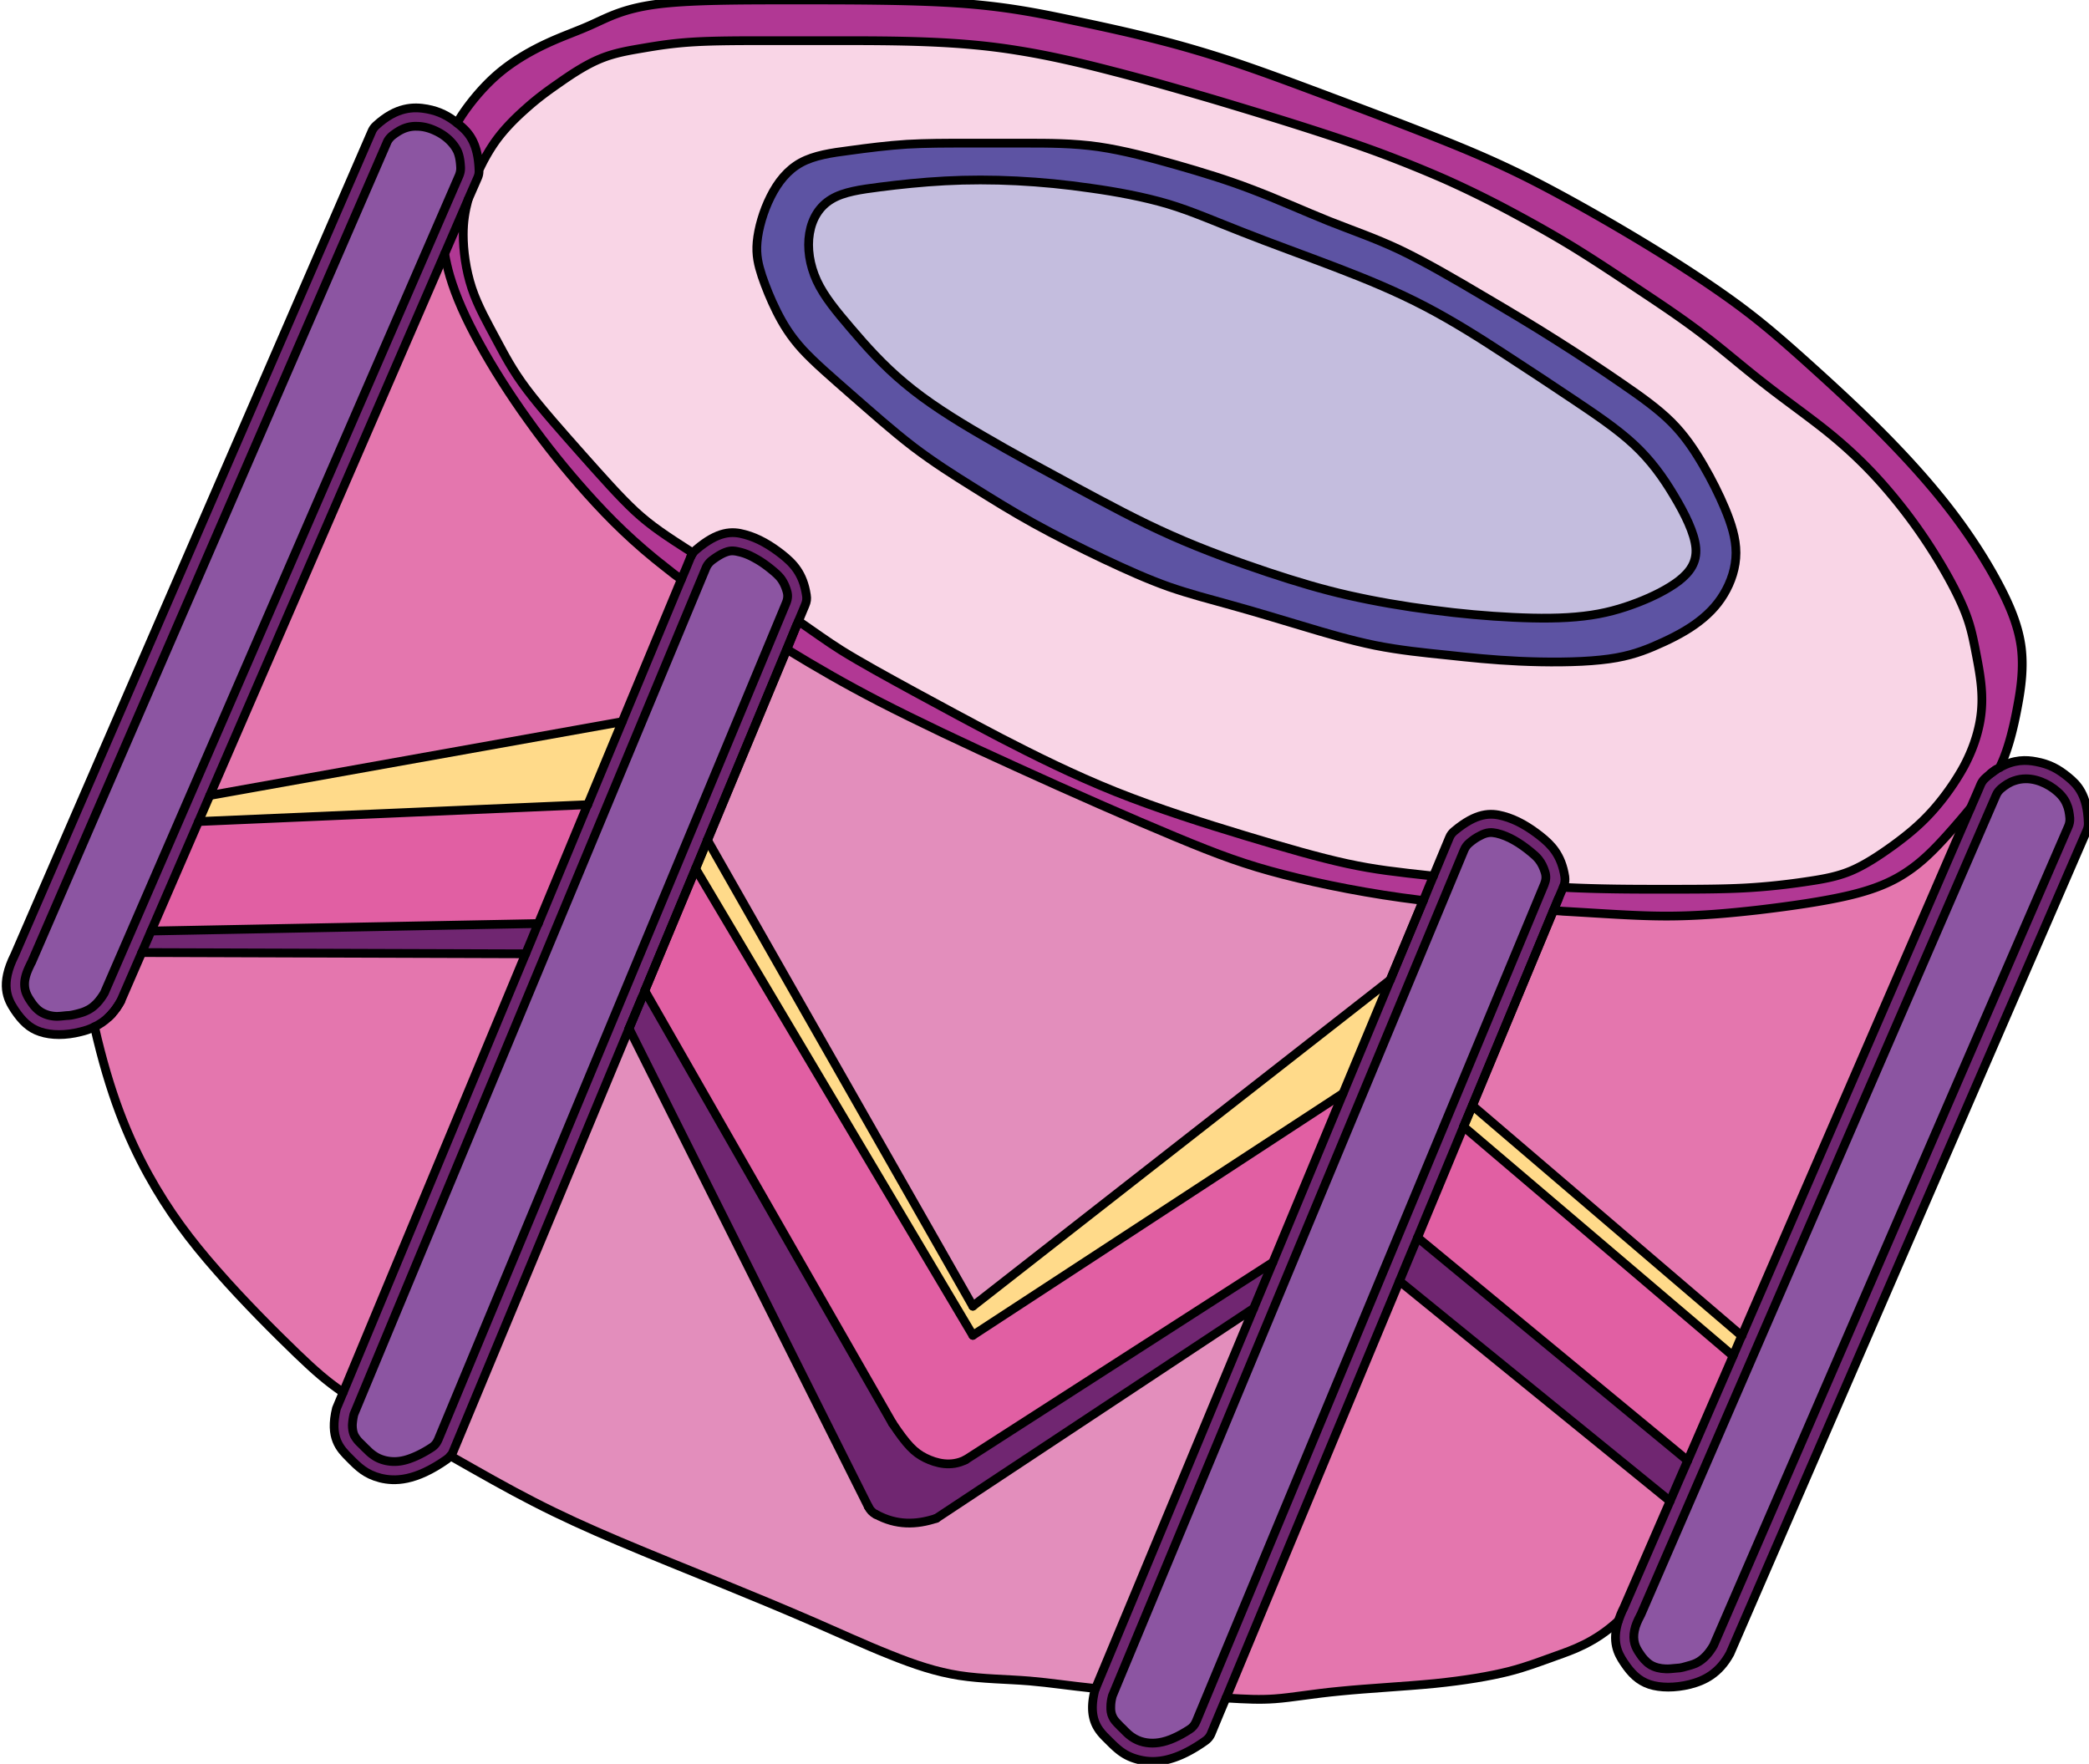 <svg xmlns="http://www.w3.org/2000/svg" width="93.501" height="78.947" viewBox="0.871 0.951 93.501 78.947"><defs><style/></defs><g id="XMLID_1_" transform="translate(.75 -.15) scale(.774)"><g id="ID0.7661779536865652"><path id="ID0.23629249865189195" fill="#E476AE" d="M127.954 55.637c-4.89 11.28-9.779 22.57-14.67 33.85h-.01l-17.26-14.76c1.729-4.16 3.46-8.33 5.189-12.5h.011c.21.01.399.02.6.04 2.66.149 4.69.31 6.64.31 1.96 0 3.83-.16 5.87-.39 2.03-.24 4.221-.55 5.86-.94 1.639-.39 2.729-.86 3.67-1.49.94-.62 1.72-1.4 2.5-2.26.55-.61 1.1-1.249 1.6-1.86z" transform="translate(-1.3 -2.05) scale(.902)"/><path id="ID0.342109439894557" fill="#FFDA8A" d="M96.014 74.728l17.26 14.76c-.18.43-.37.86-.55 1.29l-17.28-14.7.57-1.35z" transform="translate(-1.3 -2.05) scale(.902)"/><path id="ID0.7554244268685579" fill="#E15FA3" d="M112.724 90.777c-.97 2.24-1.94 4.47-2.91 6.71l-17.32-14.3c.98-2.37 1.971-4.74 2.95-7.11l17.28 14.7z" transform="translate(-1.3 -2.05) scale(.902)"/><path id="ID0.7582635967992246" fill="#C4BDDE" d="M110.334 38.967c.079.94-.391 1.57-1.091 2.12-.71.54-1.649 1.01-2.659 1.4-1.021.39-2.11.71-3.44.86-1.33.16-2.89.16-4.53.08-1.64-.08-3.359-.23-5.16-.47-1.8-.23-3.67-.55-5.39-.94-1.72-.39-3.29-.86-5.16-1.48-1.88-.63-4.069-1.41-6.18-2.35-2.11-.93-4.14-2.03-6.17-3.12-2.03-1.1-4.07-2.19-5.94-3.29-1.88-1.09-3.6-2.18-5-3.36-1.41-1.17-2.51-2.42-3.44-3.51-.94-1.1-1.72-2.04-2.19-3.05-.47-1.02-.63-2.11-.47-3.05.16-.94.62-1.72 1.41-2.19.78-.47 1.87-.62 3.12-.78 1.25-.16 2.66-.31 4.15-.39 1.48-.08 3.04-.08 4.61 0 1.56.08 3.12.23 4.76.47 1.65.23 3.37.55 4.93 1.01 1.561.47 2.971 1.1 4.771 1.8 1.79.71 3.979 1.49 6.01 2.27 2.04.78 3.91 1.56 5.71 2.5 1.8.94 3.521 2.03 5.08 3.05 1.561 1.01 2.97 1.95 4.38 2.89 1.4.94 2.811 1.88 3.9 2.89 1.1 1.02 1.88 2.11 2.58 3.28.709 1.181 1.329 2.431 1.409 3.36z" transform="translate(-1.3 -2.05) scale(.902)"/><path id="ID0.10141393216326833" fill="#702671" d="M109.814 97.487c-.38.87-.76 1.73-1.13 2.6l-17.35-14.109c.38-.93.77-1.86 1.159-2.79l17.321 14.299z" transform="translate(-1.3 -2.05) scale(.902)"/><path id="ID0.9370642499998212" fill="#8C55A2" d="M106.804 107.377c7.59-17.51 15.18-35.02 22.78-52.54.069-.17.18-.31.319-.43.26-.22.55-.41.87-.51.23-.08.48-.12.73-.12.43 0 .85.12 1.239.31.381.19.73.44 1.011.75.149.17.279.36.359.57.13.28.17.58.2.89.01.2-.02.37-.1.55-7.58 17.5-15.16 35-22.74 52.49-.271.471-.63.9-1.11 1.131-.21.1-.45.159-.67.22-.13.04-.25.07-.38.09-.08.01-.17.01-.25.021-.229.02-.439.05-.66.039-.35-.01-.7-.09-.99-.27-.279-.18-.5-.44-.68-.72-.13-.19-.25-.4-.31-.61-.08-.27-.08-.57-.021-.85.061-.33.21-.65.37-.95 0-.01.01-.021.01-.03.013-.011.013-.02.023-.031z" transform="translate(-1.3 -2.05) scale(.902)"/><path id="ID0.44419847102835774" fill="#702671" d="M113.284 89.487c4.891-11.28 9.78-22.57 14.67-33.85.221-.5.44-1 .65-1.5.07-.15.16-.28.28-.39.13-.12.25-.22.37-.32l.33-.24c.079-.05.159-.09.229-.13.92-.53 1.71-.5 2.33-.38.87.16 1.44.48 2.06.99.591.48 1.23 1.13 1.29 2.92.011.18-.02.34-.09.5-7.63 17.59-15.25 35.18-22.88 52.77-.7 1.28-1.64 1.74-2.58 1.979-.939.23-1.88.23-2.58 0-.7-.239-1.17-.699-1.64-1.409-.39-.58-.78-1.33-.36-2.66.09-.26.2-.55.36-.86.99-2.27 1.97-4.55 2.96-6.82.37-.869.75-1.729 1.13-2.6.97-2.24 1.94-4.47 2.91-6.71.18-.43.37-.86.55-1.29h.011zm16.3-34.65c-7.601 17.52-15.19 35.03-22.78 52.54-.01.011-.01.021-.021.03 0 .01-.01.021-.01.03-.16.3-.31.62-.37.95-.06.279-.06.58.021.85.06.21.18.42.31.61.18.279.4.54.68.72.29.18.641.26.99.27.221.011.431-.02.66-.039.08-.011.17-.011.25-.021.13-.02.25-.05.38-.09.22-.061.46-.12.67-.22.48-.23.84-.66 1.11-1.131 7.58-17.489 15.16-34.989 22.74-52.49.08-.18.109-.35.1-.55-.03-.31-.07-.61-.2-.89-.08-.21-.21-.4-.359-.57-.28-.31-.63-.56-1.011-.75-.39-.19-.81-.31-1.239-.31-.25 0-.5.04-.73.12-.32.1-.61.29-.87.51a1.133 1.133 0 0 0-.321.431z" transform="translate(-1.3 -2.05) scale(.902)"/><path id="ID0.9918190822936594" fill="#8C55A2" d="M76.884 115.268c-.311.14-.641.25-.98.3-.52.08-1.08.01-1.54-.25-.18-.1-.34-.22-.489-.36-.091-.08-.171-.17-.25-.25-.11-.1-.221-.21-.32-.319-.141-.141-.28-.29-.36-.471-.1-.199-.13-.43-.12-.659 0-.23.04-.46.101-.69 7.51-18.07 15.029-36.14 22.55-54.22.08-.19.189-.34.35-.47.21-.18.44-.34.69-.46.18-.1.37-.17.57-.19.159-.02.319.01.479.04.39.09.76.25 1.1.44.391.22.75.48 1.101.77.17.14.35.29.49.47.189.23.319.51.409.8.091.28.07.52-.039.79l-22.32 53.669c-.101.23-.23.391-.44.521a7.54 7.54 0 0 1-.982.539z" transform="translate(-1.3 -2.05) scale(.902)"/><path id="ID0.4146978100761771" fill="#E38EBC" d="M92.674 61.558c.06.01.109.02.18.029-.7 1.69-1.41 3.391-2.11 5.08l-26.76 20.92-17.01-29.87c1.69-4.08 3.39-8.16 5.09-12.24 1.98 1.21 3.72 2.21 5.9 3.34 2.43 1.25 5.4 2.66 8.84 4.22 3.439 1.57 7.34 3.29 10.16 4.46 2.81 1.17 4.529 1.8 6.949 2.42 2.431.63 5.551 1.25 8.761 1.641z" transform="translate(-1.3 -2.05) scale(.902)"/><path id="ID0.546784209087491" fill="#E476AE" d="M83.344 112.758c-.94.069-1.79.029-3.13-.051 3.699-8.909 7.41-17.819 11.12-26.729l17.35 14.109c-.99 2.271-1.97 4.551-2.96 6.82-.16.311-.271.601-.36.86-1.52 1.39-2.92 1.859-4.02 2.25-1.09.39-1.87.7-3.05 1-1.17.29-2.73.56-4.69.76-1.95.19-4.29.31-6.09.49-1.8.171-3.05.411-4.17.491z" transform="translate(-1.3 -2.05) scale(.902)"/><path id="ID0.1347317905165255" fill="#E38EBC" d="M81.984 87.728c-3.38 8.12-6.75 16.25-10.14 24.37-1.71-.181-2.92-.37-4.21-.48-1.46-.12-3.02-.12-4.51-.35-1.48-.23-2.89-.7-4.45-1.33-1.57-.62-3.28-1.41-5.08-2.19-1.8-.779-3.68-1.56-5.79-2.42-2.11-.859-4.45-1.8-6.48-2.66-2.03-.859-3.75-1.64-5.5-2.54-1.68-.859-3.38-1.829-5.33-2.939.07-.08.13-.17.17-.28l11.28-27.12 15.34 30.65c.11.22.26.38.48.5v-.01c1.3.72 2.59.689 3.88.26l20.34-13.461z" transform="translate(-1.3 -2.05) scale(.902)"/><path id="ID0.4342013639397919" fill="#702671" d="M72.824 113.258c-.01.229.021.46.12.659.08.181.22.33.36.471.1.109.21.22.32.319.079.08.159.17.25.25.149.141.31.261.489.36.46.26 1.021.33 1.54.25.34-.05.67-.16.98-.3.34-.15.67-.34.979-.54.21-.13.34-.29.44-.521 7.439-17.89 14.88-35.779 22.32-53.669.109-.27.13-.51.039-.79-.09-.29-.22-.57-.409-.8-.141-.18-.32-.33-.49-.47a7.51 7.51 0 0 0-1.101-.77 4.22 4.22 0 0 0-1.1-.44c-.16-.03-.32-.06-.479-.04-.2.02-.391.09-.57.19-.25.12-.48.28-.69.46-.16.13-.27.28-.35.47-7.521 18.081-15.04 36.15-22.55 54.22-.058.231-.098.46-.098.691zm6.04 2.21c-2.02 1.43-3.35 1.42-4.25 1.189-.939-.229-1.399-.7-1.989-1.29-.591-.58-1.29-1.29-.82-3.16a.48.48 0 0 0 .04-.109c3.39-8.12 6.76-16.25 10.14-24.37.41-.98.82-1.97 1.23-2.95l4.5-10.83c1.01-2.43 2.02-4.85 3.029-7.28l2.12-5.08c.21-.529.431-1.049.65-1.58.34-.82.68-1.63 1.02-2.45.07-.18.181-.32.33-.44 1.42-1.18 2.311-1.17 3.12-.95.86.23 1.641.7 2.391 1.29.68.54 1.34 1.19 1.56 2.59.03.23.01.42-.08.63-.01.02-.02.04-.02.06-.101.24-.21.49-.311.73-.11.25-.21.5-.32.76l-5.76 13.85c-.979 2.37-1.97 4.74-2.95 7.11-.39.93-.779 1.86-1.159 2.79-3.71 8.91-7.421 17.82-11.12 26.729-.32.75-.63 1.5-.94 2.25-.091.221-.211.37-.411.511z" transform="translate(-1.3 -2.05) scale(.902)"/><path id="ID0.9240584159269929" fill="#FFDA8A" d="M63.984 89.457l-17.77-29.91c.25-.61.5-1.22.76-1.83l17.01 29.87 26.76-20.92c-1.01 2.431-2.02 4.851-3.029 7.28l-23.731 15.51z" transform="translate(-1.3 -2.05) scale(.902)"/><path id="ID0.2997779962606728" fill="#E15FA3" d="M60.934 97.317c-.7-.35-1.17-.82-2.11-2.23l-15.87-27.72v-.01c1.09-2.61 2.17-5.21 3.26-7.81l17.77 29.91 23.73-15.51-4.5 10.83-19.7 12.66c-.93.47-1.87.23-2.58-.12z" transform="translate(-1.3 -2.05) scale(.902)"/><path id="ID0.7843342144042253" fill="#B13894" d="M60.234 48.197c1.72.93 3.44 1.87 5.55 2.97 2.11 1.09 4.61 2.34 7.35 3.44 2.729 1.09 5.7 2.03 8.279 2.81 2.58.78 4.771 1.41 6.57 1.8 1.799.39 3.2.54 5.391.78.05 0 .09.01.14.01-.22.53-.44 1.05-.65 1.58h-.01c-.07-.01-.12-.02-.18-.029-3.21-.39-6.33-1.01-8.761-1.64-2.42-.62-4.14-1.25-6.949-2.42-2.82-1.17-6.721-2.89-10.16-4.46-3.44-1.56-6.41-2.97-8.84-4.22a91.133 91.133 0 0 1-5.9-3.34c.21-.52.43-1.05.64-1.58.04-.08.07-.15.1-.23 1.06.73 1.76 1.25 2.74 1.87 1.25.779 2.97 1.719 4.69 2.659z" transform="translate(-1.3 -2.05) scale(.902)"/><path id="ID0.6848980495706201" fill="#5D53A3" d="M71.564 15.917a50.4 50.4 0 0 0-4.76-.47c-1.57-.08-3.13-.08-4.61 0-1.49.08-2.9.23-4.15.39-1.25.16-2.34.31-3.12.78-.79.47-1.25 1.25-1.41 2.19-.16.94 0 2.03.47 3.05.47 1.01 1.25 1.95 2.19 3.05.93 1.09 2.03 2.34 3.44 3.51 1.4 1.18 3.12 2.27 5 3.36 1.87 1.1 3.91 2.19 5.94 3.29 2.03 1.09 4.06 2.19 6.17 3.12 2.11.94 4.3 1.72 6.18 2.35 1.87.62 3.44 1.09 5.16 1.48 1.72.39 3.59.71 5.39.94 1.801.24 3.521.39 5.16.47 1.641.08 3.2.08 4.53-.08 1.33-.15 2.42-.47 3.44-.86 1.01-.39 1.949-.86 2.659-1.4.7-.55 1.17-1.18 1.091-2.12-.08-.93-.7-2.18-1.41-3.36-.7-1.17-1.48-2.26-2.58-3.28-1.09-1.01-2.5-1.95-3.9-2.89-1.41-.94-2.819-1.88-4.38-2.89-1.56-1.02-3.28-2.11-5.08-3.05-1.8-.94-3.67-1.72-5.71-2.5-2.03-.78-4.22-1.56-6.01-2.27-1.8-.7-3.21-1.33-4.771-1.8-1.559-.46-3.279-.78-4.929-1.01zm-8.05-2.89h3.91c1.41 0 2.97 0 4.61.23 1.641.24 3.36.7 5.011 1.17 1.64.47 3.199.94 4.84 1.57 1.64.62 3.359 1.4 4.93 2.03 1.561.62 2.97 1.09 4.61 1.87 1.64.79 3.51 1.88 5.229 2.9a160.71 160.71 0 0 1 4.771 2.89c1.489.94 2.89 1.87 4.14 2.73 1.25.86 2.35 1.64 3.21 2.5.86.86 1.48 1.8 2.03 2.74.55.94 1.02 1.88 1.41 2.81.39.94.699 1.88.699 2.82s-.31 1.87-.779 2.65c-.471.79-1.101 1.41-1.88 1.96-.78.55-1.721 1.01-2.66 1.41-.931.39-1.87.7-3.36.85-1.479.16-3.51.16-5.229.08-1.721-.08-3.13-.23-4.61-.39-1.49-.15-3.05-.31-4.61-.62-1.569-.32-3.13-.78-4.689-1.25-1.57-.47-3.13-.94-4.54-1.33-1.4-.39-2.65-.71-3.98-1.17-1.33-.47-2.739-1.1-4.22-1.8a84.62 84.62 0 0 1-4.46-2.27c-1.41-.78-2.66-1.56-3.91-2.34-1.25-.78-2.5-1.57-3.83-2.58-1.33-1.02-2.73-2.27-3.98-3.36-1.25-1.1-2.35-2.04-3.13-2.89-.78-.86-1.25-1.65-1.64-2.43-.39-.78-.7-1.56-.94-2.26-.23-.71-.39-1.33-.31-2.19.08-.86.39-1.96.86-2.89.47-.94 1.09-1.72 1.95-2.19.86-.47 1.96-.63 3.13-.78 1.17-.16 2.42-.32 3.67-.4 1.247-.07 2.497-.07 3.747-.07z" transform="translate(-1.3 -2.05) scale(.902)"/><path id="ID0.14025297574698925" fill="#8C55A2" d="M47.894 39.357c.18-.09.38-.17.58-.19.15-.01.32.01.47.05.4.08.76.24 1.11.44.39.21.75.48 1.09.76.18.15.35.3.5.48.19.24.32.52.41.82.09.28.07.52-.04.79-7.43 17.87-14.87 35.75-22.3 53.62-.1.23-.23.4-.44.53-.32.21-.66.4-1 .55-.32.141-.65.261-.99.311-.52.08-1.07 0-1.53-.25a2.63 2.63 0 0 1-.5-.37 5.78 5.78 0 0 0-.25-.24c-.1-.109-.21-.21-.32-.32a1.9 1.9 0 0 1-.36-.479c-.09-.2-.12-.43-.12-.66a4 4 0 0 1 .1-.68c7.52-18.09 15.05-36.17 22.57-54.26.08-.19.2-.34.37-.48.2-.152.42-.301.65-.422z" transform="translate(-1.3 -2.05) scale(.902)"/><path id="ID0.5275612608529627" fill="#F9D5E6" d="M59.764 13.097c-1.25.08-2.5.24-3.67.4-1.17.15-2.27.31-3.13.78-.86.47-1.48 1.25-1.95 2.19-.47.93-.78 2.03-.86 2.89-.08.86.08 1.48.31 2.19.24.7.55 1.48.94 2.26.39.78.86 1.57 1.64 2.43.78.85 1.88 1.79 3.13 2.89 1.25 1.09 2.65 2.34 3.98 3.36 1.33 1.01 2.58 1.8 3.83 2.58s2.5 1.56 3.91 2.34c1.41.78 2.97 1.56 4.46 2.27 1.48.7 2.89 1.33 4.22 1.8 1.33.46 2.58.78 3.98 1.17 1.41.39 2.97.86 4.54 1.33 1.56.47 3.12.93 4.689 1.25 1.561.31 3.12.47 4.61.62 1.48.16 2.89.31 4.61.39 1.72.08 3.75.08 5.229-.08 1.49-.15 2.43-.46 3.36-.85.939-.4 1.88-.86 2.66-1.41.779-.55 1.409-1.17 1.88-1.96.47-.78.779-1.71.779-2.65s-.31-1.88-.699-2.82c-.391-.93-.86-1.87-1.41-2.81-.55-.94-1.17-1.88-2.03-2.74-.86-.86-1.96-1.64-3.21-2.5-1.25-.86-2.65-1.79-4.14-2.73-1.48-.94-3.05-1.88-4.771-2.89-1.72-1.02-3.59-2.11-5.229-2.9-1.641-.78-3.05-1.25-4.61-1.87-1.57-.63-3.29-1.41-4.93-2.03-1.641-.63-3.2-1.1-4.84-1.57-1.65-.47-3.37-.93-5.011-1.17-1.64-.23-3.2-.23-4.61-.23h-3.91c-1.25 0-2.497 0-3.747.07zm-13.53 26c-.15.12-.25.26-.33.44.04-.08.08-.16.13-.24-.01 0-.01-.01-.02-.01-1.72-1.1-2.66-1.72-3.68-2.66-1.01-.94-2.11-2.19-3.36-3.59-1.25-1.41-2.65-2.98-3.59-4.23-.94-1.25-1.41-2.18-1.96-3.2-.54-1.02-1.17-2.11-1.56-3.28-.39-1.18-.55-2.43-.55-3.44 0-.83.11-1.5.31-2.24 0-.01.01-.02.01-.03.2-.46.4-.91.6-1.37.07-.16.1-.31.09-.49v-.01c.25-.54.54-1.07.87-1.57.62-.94 1.41-1.72 2.11-2.34.7-.63 1.33-1.1 2.11-1.64.78-.55 1.72-1.18 2.66-1.57.93-.39 1.87-.54 2.81-.7.94-.16 1.88-.31 3.21-.39 1.32-.08 3.04-.08 4.61-.08h4.69c1.71 0 3.75 0 5.7.08 1.96.08 3.83.23 5.78.55 1.96.31 3.99.78 6.1 1.33 2.11.54 4.3 1.17 6.41 1.79 2.109.63 4.14 1.25 5.859 1.8 1.721.55 3.131 1.02 4.61 1.56 1.49.55 3.05 1.18 4.46 1.8 1.4.63 2.66 1.25 3.98 1.95 1.33.71 2.739 1.49 4.149 2.35 1.4.86 2.811 1.8 4.22 2.74 1.4.93 2.811 1.87 4.141 2.89 1.33 1.01 2.58 2.11 3.99 3.2 1.399 1.1 2.97 2.19 4.29 3.28 1.329 1.1 2.43 2.19 3.439 3.36a33.694 33.694 0 0 1 2.82 3.76c.859 1.33 1.64 2.73 2.109 3.83.471 1.09.62 1.87.78 2.65.15.78.311 1.57.391 2.35.079.78.079 1.56-.08 2.42-.16.86-.471 1.8-1.011 2.82-.55 1.01-1.33 2.11-2.12 2.97-.779.85-1.56 1.48-2.42 2.11-.859.62-1.8 1.25-2.729 1.64-.94.39-1.88.54-2.97.7-1.101.16-2.351.31-3.83.39-1.49.08-3.21.08-5.24.08-1.87 0-4 0-6.39-.12 0-.02.01-.04.02-.06.09-.21.11-.4.08-.63-.22-1.4-.88-2.05-1.56-2.59-.75-.59-1.53-1.06-2.391-1.29-.81-.22-1.7-.23-3.12.95-.149.12-.26.26-.33.44-.34.82-.68 1.63-1.02 2.45-.05 0-.09-.01-.14-.01-2.19-.24-3.591-.39-5.391-.78-1.8-.39-3.99-1.02-6.57-1.8-2.579-.78-5.55-1.72-8.279-2.81-2.74-1.1-5.24-2.35-7.35-3.44-2.11-1.1-3.83-2.04-5.55-2.97-1.72-.94-3.44-1.88-4.69-2.66-.98-.62-1.68-1.14-2.74-1.87.14-.34.29-.69.43-1.03.09-.21.12-.4.08-.63-.21-1.41-.87-2.06-1.56-2.61-.74-.58-1.52-1.05-2.38-1.28-.817-.23-1.707-.24-3.137.98z" transform="translate(-1.3 -2.05) scale(.902)"/><path id="ID0.9840910318307579" fill="#702671" d="M81.984 87.728l-20.34 13.46c-1.29.43-2.58.46-3.88-.26v.01c-.22-.12-.37-.28-.48-.5l-15.34-30.65c.28-.67.55-1.33.83-1.989.06-.141.12-.29.18-.431l15.87 27.72c.94 1.41 1.41 1.881 2.11 2.23.71.35 1.65.59 2.58.12l19.7-12.66c-.41.98-.82 1.969-1.23 2.95z" transform="translate(-1.3 -2.05) scale(.902)"/><path id="ID0.3007387346588075" fill="#E15FA3" d="M39.284 55.438c-1.05 2.54-2.11 5.08-3.16 7.62h-.01l-24.81.479c1.01-2.34 2.03-4.68 3.04-7.02l24.94-1.079z" transform="translate(-1.3 -2.05) scale(.902)"/><path id="ID0.8249464160762727" fill="#B13894" d="M79.384 10.208c-2.11-.62-4.3-1.25-6.41-1.79-2.11-.55-4.14-1.02-6.1-1.33-1.95-.32-3.82-.47-5.78-.55-1.95-.08-3.99-.08-5.7-.08h-4.69c-1.57 0-3.29 0-4.61.08-1.33.08-2.27.23-3.21.39s-1.88.31-2.81.7c-.94.39-1.88 1.02-2.66 1.57-.78.54-1.41 1.01-2.11 1.64-.7.62-1.49 1.4-2.11 2.34-.33.5-.62 1.03-.87 1.57-.06-1.79-.7-2.44-1.29-2.92-.04-.03-.07-.06-.11-.09.13-.24.29-.49.47-.75.55-.78 1.33-1.72 2.27-2.5s2.03-1.4 3.05-1.87c1.01-.47 1.95-.78 2.91-1.22.96-.43 1.95-.99 4.05-1.27 2.09-.28 5.31-.28 8.86-.28s7.45 0 10.43.2c2.98.2 5.05.6 7.49 1.12 2.44.51 5.261 1.13 7.91 1.92 2.66.78 5.16 1.72 7.66 2.65 2.5.94 5.01 1.88 7.19 2.74 2.189.86 4.069 1.64 6.26 2.73 2.189 1.1 4.689 2.51 7.03 3.91 2.35 1.41 4.529 2.82 6.25 4.07 1.72 1.25 2.97 2.34 4.46 3.67 1.479 1.33 3.199 2.89 4.84 4.53 1.649 1.65 3.21 3.36 4.54 5.08 1.33 1.72 2.42 3.44 3.2 4.93.779 1.48 1.25 2.73 1.409 3.98.15 1.25 0 2.5-.239 3.75-.23 1.26-.54 2.51-.931 3.44-.069.17-.149.33-.22.49-.07.04-.15.08-.229.13-.11.07-.221.15-.33.24-.12.1-.24.2-.37.32-.12.11-.21.24-.28.39-.21.5-.43 1-.65 1.5-.5.61-1.05 1.25-1.6 1.86-.78.86-1.56 1.64-2.5 2.26-.94.63-2.03 1.1-3.67 1.49-1.64.39-3.83.7-5.86.94-2.04.229-3.91.39-5.87.39-1.949 0-3.979-.16-6.64-.31-.2-.021-.39-.03-.6-.04.1-.25.21-.51.31-.76.101-.24.21-.49.311-.73 2.39.12 4.52.12 6.39.12 2.03 0 3.75 0 5.24-.08 1.479-.08 2.729-.23 3.83-.39 1.09-.16 2.029-.31 2.97-.7.93-.39 1.87-1.02 2.729-1.64.86-.63 1.641-1.26 2.42-2.11.79-.86 1.57-1.96 2.12-2.97.54-1.02.851-1.96 1.011-2.82.159-.86.159-1.64.08-2.42-.08-.78-.24-1.57-.391-2.35-.16-.78-.31-1.56-.78-2.65-.47-1.1-1.25-2.5-2.109-3.83-.86-1.33-1.8-2.58-2.82-3.76a28.254 28.254 0 0 0-3.439-3.36c-1.32-1.09-2.891-2.18-4.29-3.28-1.41-1.09-2.66-2.19-3.99-3.2-1.33-1.02-2.74-1.96-4.141-2.89-1.409-.94-2.819-1.88-4.22-2.74a83.176 83.176 0 0 0-4.149-2.35c-1.32-.7-2.58-1.32-3.98-1.95-1.41-.62-2.97-1.25-4.46-1.8-1.479-.54-2.89-1.01-4.61-1.56a325.902 325.902 0 0 0-5.862-1.8z" transform="translate(-1.3 -2.05) scale(.902)"/><path id="ID0.7587848384864628" fill="#B13894" d="M45.904 39.538c-.2.49-.4.98-.61 1.46-.32-.23-.63-.46-.92-.7-2.12-1.64-3.68-3.2-5.08-4.76a54.043 54.043 0 0 1-3.83-4.77 48.864 48.864 0 0 1-3.13-4.93c-.86-1.56-1.49-2.97-1.88-4.29-.14-.48-.25-.96-.33-1.43.5-1.15 1-2.31 1.5-3.47-.2.74-.31 1.41-.31 2.24 0 1.01.16 2.26.55 3.44.39 1.17 1.02 2.26 1.56 3.28.55 1.02 1.02 1.95 1.96 3.2.94 1.25 2.34 2.82 3.59 4.23 1.25 1.4 2.35 2.65 3.36 3.59 1.02.94 1.96 1.56 3.68 2.66.01 0 .01.01.02.01-.05.079-.09.16-.13.24z" transform="translate(-1.3 -2.05) scale(.902)"/><path id="ID0.6671953769400716" fill="#E476AE" d="M15.064 54.847c5.02-11.58 10.04-23.16 15.06-34.73.08.47.19.95.33 1.43.39 1.32 1.02 2.73 1.88 4.29.86 1.57 1.95 3.29 3.13 4.93 1.17 1.64 2.42 3.2 3.83 4.77 1.4 1.56 2.96 3.12 5.08 4.76.29.24.6.47.92.7-1.26 3.04-2.53 6.08-3.79 9.12l-26.44 4.73z" transform="translate(-1.3 -2.05) scale(.902)"/><path id="ID0.20412959484383464" fill="#702671" d="M24.014 97.317c-.59-.59-1.29-1.29-.83-3.17.14-.34.29-.69.43-1.03 3.9-9.37 7.8-18.75 11.7-28.12.27-.649.54-1.29.8-1.939h.01c1.05-2.54 2.11-5.08 3.16-7.62h.01c.74-1.77 1.47-3.55 2.21-5.32 1.26-3.04 2.53-6.08 3.79-9.12.21-.48.41-.97.61-1.46.08-.18.18-.32.33-.44 1.43-1.22 2.32-1.21 3.14-.98.86.23 1.64.7 2.38 1.28.69.55 1.35 1.2 1.56 2.61.04.23.01.42-.08.63-.14.34-.29.69-.43 1.03-.03.08-.06.15-.1.23-1.91 4.6-3.82 9.2-5.74 13.8v.01c-.25.61-.5 1.22-.76 1.83-1.08 2.61-2.17 5.209-3.25 7.82v.01c-.06.141-.12.29-.18.431-.28.659-.55 1.319-.83 1.979v.01l-11.28 27.12c-.04.11-.1.2-.17.28-.07.08-.15.149-.24.22-2.03 1.43-3.35 1.42-4.25 1.2-.94-.241-1.41-.701-1.99-1.291zm24.46-58.15c-.2.02-.4.1-.58.19-.23.12-.45.27-.65.42-.17.14-.29.29-.37.48-7.52 18.09-15.05 36.17-22.57 54.26-.05.229-.09.45-.1.68 0 .23.03.46.12.66.09.18.22.34.36.479.11.11.22.211.32.32.09.08.17.16.25.24.15.14.32.27.5.37.46.25 1.01.33 1.53.25.34-.05.67-.17.99-.311.34-.149.68-.34 1-.55.21-.13.34-.3.44-.53 7.43-17.869 14.87-35.75 22.3-53.62.11-.27.13-.51.04-.79-.09-.3-.22-.58-.41-.82-.15-.18-.32-.33-.5-.48-.34-.28-.7-.55-1.09-.76-.35-.2-.71-.36-1.11-.44a1.567 1.567 0 0 0-.47-.048z" transform="translate(-1.3 -2.05) scale(.902)"/><path id="ID0.43590239714831114" fill="#FFDA8A" d="M15.064 54.847l26.44-4.73c-.74 1.77-1.47 3.55-2.21 5.32h-.01l-24.94 1.08c.24-.559.48-1.11.72-1.67z" transform="translate(-1.3 -2.05) scale(.902)"/><path id="ID0.6520209237933159" fill="#702671" d="M35.314 64.997l-24.61-.08.6-1.38 24.81-.479c-.26.649-.53 1.29-.8 1.939z" transform="translate(-1.3 -2.05) scale(.902)"/><path id="ID0.5201572356745601" fill="#E476AE" d="M7.674 69.678c.31-.15.62-.351.9-.62.07-.061.14-.13.21-.21v-.011c.1-.109.2-.229.29-.359.01-.01.01-.021.02-.03.09-.13.18-.27.26-.42.45-1.04.9-2.07 1.35-3.11l24.61.08c-3.9 9.37-7.8 18.75-11.7 28.12-1.08-.74-1.79-1.37-2.94-2.47-1.39-1.34-3.43-3.37-5.14-5.33-1.72-1.95-3.13-3.83-4.42-6.17-1.29-2.35-2.46-5.161-3.44-9.47z" transform="translate(-1.3 -2.05) scale(.902)"/><path id="ID0.055118368938565254" fill="#8C55A2" d="M27.604 12.058c.23-.08.48-.12.73-.11.43 0 .85.12 1.24.31.38.18.73.43 1.01.75.15.17.28.36.37.56.13.31.17.65.19 1 .01.18-.02.35-.09.53-7.59 17.47-15.17 34.94-22.75 52.411-.27.46-.63.899-1.11 1.119-.21.11-.44.171-.67.23-.13.03-.25.06-.38.08-.08.01-.17.02-.25.02-.22.021-.44.051-.66.051-.35-.011-.7-.101-.99-.28-.28-.17-.5-.44-.68-.72-.13-.19-.24-.391-.31-.61a1.705 1.705 0 0 1-.02-.84c.07-.34.22-.65.37-.96 0-.011.01-.011.01-.021.01-.01.01-.02.02-.029 7.59-17.521 15.18-35.03 22.78-52.541.07-.18.18-.31.32-.44.27-.211.55-.401.87-.51z" transform="translate(-1.3 -2.05) scale(.902)"/><path id="ID0.6495431093499064" fill="#702671" d="M28.334 11.947c-.25-.01-.5.03-.73.11-.32.11-.6.3-.87.51-.14.13-.25.26-.32.44-7.6 17.51-15.19 35.02-22.78 52.541-.01.01-.01.02-.02.029 0 .01-.01.01-.01.021-.15.31-.3.62-.37.96-.06.279-.06.569.02.84.07.22.18.42.31.61.18.279.4.55.68.72.29.18.64.27.99.28.22 0 .44-.03.66-.051.08 0 .17-.01.25-.02.13-.021.25-.05.38-.08.23-.06.46-.12.67-.23.48-.22.84-.659 1.11-1.119 7.58-17.47 15.16-34.94 22.75-52.411.07-.18.1-.35.09-.53-.02-.35-.06-.69-.19-1-.09-.2-.22-.39-.37-.56-.28-.32-.63-.57-1.01-.75-.39-.19-.81-.31-1.24-.31zm-2.62-.04c1.33-1.23 2.44-1.22 3.27-1.07.81.15 1.36.45 1.94.9.04.03.07.06.11.09.59.48 1.23 1.13 1.29 2.92v.01c.01.18-.02.33-.09.49-.2.46-.4.91-.6 1.37 0 .01-.01.02-.01.03-.5 1.16-1 2.32-1.5 3.47-5.02 11.57-10.04 23.15-15.06 34.73-.24.56-.48 1.11-.72 1.67-1.01 2.34-2.03 4.68-3.04 7.02l-.6 1.38c-.45 1.04-.9 2.07-1.35 3.11-.08.15-.17.29-.26.42-.01.01-.01.021-.02.03-.09.13-.19.25-.29.359v.011l-.21.21c-.28.27-.59.47-.9.62-.29.149-.6.25-.9.319-.94.24-1.87.24-2.58 0-.7-.229-1.17-.699-1.64-1.399-.47-.71-.94-1.641 0-3.521 7.63-17.59 15.26-35.18 22.89-52.78.06-.149.15-.278.27-.389z" transform="translate(-1.3 -2.05) scale(.902)"/></g><g id="ID0.7912774267606437" fill="none" stroke="#000" stroke-width=".562" stroke-linecap="round" stroke-linejoin="round"><path id="ID0.12406964274123311" d="M30.494 97.188c1.95 1.11 3.65 2.08 5.33 2.939 1.75.9 3.47 1.681 5.5 2.54 2.03.86 4.37 1.801 6.48 2.66 2.11.86 3.99 1.641 5.79 2.42 1.8.78 3.51 1.57 5.08 2.19 1.56.63 2.97 1.1 4.45 1.33 1.49.229 3.05.229 4.51.35 1.29.11 2.5.3 4.21.48" transform="translate(-1.3 -2.05) scale(.902)"/><path id="ID0.6217712168581784" d="M7.674 69.678c.98 4.31 2.15 7.12 3.44 9.47 1.29 2.34 2.7 4.22 4.42 6.17 1.71 1.96 3.75 3.99 5.14 5.33 1.15 1.1 1.86 1.729 2.94 2.47" transform="translate(-1.3 -2.05) scale(.902)"/><path id="ID0.22356753842905164" d="M80.214 112.707c1.34.08 2.189.12 3.13.051 1.12-.08 2.37-.32 4.17-.49 1.8-.181 4.14-.3 6.09-.49 1.96-.2 3.521-.47 4.69-.76 1.18-.3 1.96-.61 3.05-1 1.1-.391 2.5-.86 4.02-2.25" transform="translate(-1.3 -2.05) scale(.902)"/><path id="ID0.42050289548933506" d="M90.744 66.667l2.12-5.08" transform="translate(-1.3 -2.05) scale(.902)"/><path id="ID0.5933692492544651" d="M101.204 62.228l-5.76 13.849" transform="translate(-1.3 -2.05) scale(.902)"/><path id="ID0.6996709341183305" d="M42.774 67.798c-.28.659-.55 1.319-.83 1.989" transform="translate(-1.3 -2.05) scale(.902)"/><path id="ID0.9605428506620228" d="M52.064 45.478c-1.7 4.08-3.4 8.16-5.09 12.24-.26.61-.51 1.22-.76 1.83-1.09 2.6-2.17 5.2-3.26 7.81" transform="translate(-1.3 -2.05) scale(.902)"/><path id="ID0.9908609101548791" d="M8.784 68.848c-.07.08-.14.149-.21.21" transform="translate(-1.3 -2.05) scale(.902)"/><path id="ID0.8797978353686631" d="M9.074 68.478c-.09.13-.19.25-.29.359" transform="translate(-1.3 -2.05) scale(.902)"/><path id="ID0.7484405282884836" d="M9.354 68.027c-.08.15-.17.29-.26.42" transform="translate(-1.3 -2.05) scale(.902)"/><path id="ID0.07699186261743307" d="M101.204 62.228c-1.729 4.17-3.46 8.34-5.189 12.5l-.57 1.35c-.979 2.37-1.97 4.74-2.95 7.11-.39.93-.779 1.86-1.159 2.79-3.71 8.91-7.421 17.82-11.12 26.729-.32.75-.63 1.5-.94 2.25-.09.221-.21.37-.41.511-2.02 1.43-3.35 1.42-4.25 1.189-.939-.229-1.399-.7-1.989-1.29-.591-.58-1.29-1.29-.82-3.16a.48.48 0 0 0 .04-.109c3.39-8.12 6.76-16.25 10.14-24.37.41-.98.82-1.97 1.23-2.95l4.5-10.83c1.01-2.43 2.02-4.85 3.029-7.28.7-1.689 1.41-3.39 2.11-5.08" transform="translate(-1.3 -2.05) scale(.902)"/><path id="ID0.3883995972573757" d="M101.524 61.468c-.1.25-.21.51-.31.76" transform="translate(-1.3 -2.05) scale(.902)"/><path id="ID0.4535756427794695" d="M93.514 60.007c.34-.82.68-1.63 1.02-2.45.07-.18.181-.32.33-.44 1.42-1.18 2.311-1.17 3.12-.95.86.23 1.641.7 2.391 1.29.68.54 1.34 1.19 1.56 2.59.03.23.01.42-.08.63-.01.02-.02.04-.02.06" transform="translate(-1.3 -2.05) scale(.902)"/><path id="ID0.19476258242502809" d="M42.954 67.367c-.06.141-.12.29-.18.431-.28.659-.55 1.319-.83 1.979" transform="translate(-1.3 -2.05) scale(.902)"/><path id="ID0.7436211626045406" d="M46.964 57.708c-.25.61-.5 1.22-.76 1.83-1.08 2.61-2.17 5.209-3.25 7.82" transform="translate(-1.3 -2.05) scale(.902)"/><path id="ID0.4863295494578779" d="M52.704 43.897c-1.91 4.6-3.82 9.2-5.74 13.8" transform="translate(-1.3 -2.05) scale(.902)"/><path id="ID0.10063004121184349" d="M45.904 39.538c.08-.18.18-.32.33-.44 1.43-1.22 2.32-1.21 3.14-.98.86.23 1.64.7 2.38 1.28.69.55 1.35 1.2 1.56 2.61.04.23.01.42-.08.63-.14.34-.29.69-.43 1.03" transform="translate(-1.3 -2.05) scale(.902)"/><path id="ID0.19778063520789146" d="M39.294 55.438c.74-1.77 1.47-3.55 2.21-5.32 1.26-3.04 2.53-6.08 3.79-9.12" transform="translate(-1.3 -2.05) scale(.902)"/><path id="ID0.69986138259992" d="M36.124 63.058c1.05-2.54 2.11-5.08 3.16-7.62" transform="translate(-1.3 -2.05) scale(.902)"/><path id="ID0.9645478404127061" d="M41.944 69.787l-11.28 27.12c-.04.11-.1.2-.17.28-.07.08-.15.149-.24.22-2.03 1.43-3.35 1.42-4.25 1.2-.94-.24-1.41-.7-1.99-1.29-.59-.59-1.29-1.29-.83-3.17.14-.34.29-.69.43-1.03 3.9-9.37 7.8-18.75 11.7-28.12.27-.649.54-1.29.8-1.939" transform="translate(-1.3 -2.05) scale(.902)"/><path id="ID0.5569368982687593" d="M113.284 89.487c4.891-11.28 9.78-22.57 14.67-33.85" transform="translate(-1.3 -2.05) scale(.902)"/><path id="ID0.6584503552876413" d="M129.814 53.058c.92-.53 1.71-.5 2.33-.38.87.16 1.44.48 2.06.99.591.48 1.23 1.13 1.29 2.92.011.18-.02.34-.09.5-7.63 17.59-15.25 35.18-22.88 52.77-.7 1.28-1.64 1.74-2.58 1.979-.939.23-1.88.23-2.58 0-.7-.239-1.17-.699-1.64-1.409-.39-.58-.78-1.33-.36-2.66.09-.26.2-.55.36-.86.99-2.27 1.97-4.55 2.96-6.82.37-.869.75-1.729 1.13-2.6.97-2.24 1.94-4.47 2.91-6.71.18-.43.37-.86.55-1.29" transform="translate(-1.3 -2.05) scale(.902)"/><path id="ID0.8061403124593198" d="M129.254 53.427l.33-.24" transform="translate(-1.3 -2.05) scale(.902)"/><path id="ID0.1798209398984909" d="M30.124 20.117c-5.02 11.57-10.04 23.15-15.06 34.73-.24.56-.48 1.11-.72 1.67-1.01 2.34-2.03 4.68-3.04 7.02l-.6 1.38c-.45 1.04-.9 2.07-1.35 3.11-.08.15-.17.29-.26.42-.01.01-.01.021-.02.03-.09.13-.19.25-.29.359v.011l-.21.21c-.28.27-.59.47-.9.62-.29.149-.6.25-.9.319-.94.24-1.87.24-2.58 0-.7-.229-1.17-.699-1.64-1.399-.47-.71-.94-1.641 0-3.521 7.63-17.59 15.26-35.18 22.89-52.78.06-.15.15-.28.27-.39 1.33-1.23 2.44-1.22 3.27-1.07.81.15 1.36.45 1.94.9" transform="translate(-1.3 -2.05) scale(.902)"/><path id="ID0.5490856054238975" d="M92.864 61.587c.21-.529.431-1.049.65-1.58-.05 0-.09-.01-.14-.01-2.19-.24-3.591-.39-5.391-.78-1.8-.39-3.99-1.02-6.57-1.8-2.579-.78-5.55-1.72-8.279-2.81-2.74-1.1-5.24-2.35-7.35-3.44-2.11-1.1-3.83-2.04-5.55-2.97-1.72-.94-3.44-1.88-4.69-2.66-.98-.62-1.68-1.14-2.74-1.87-.03.08-.06.15-.1.23-.21.53-.43 1.06-.64 1.58 1.98 1.21 3.72 2.21 5.9 3.34 2.43 1.25 5.4 2.66 8.84 4.22 3.439 1.57 7.34 3.29 10.16 4.46 2.81 1.17 4.529 1.8 6.949 2.42 2.431.63 5.551 1.25 8.761 1.64.06.01.109.02.18.029h.01v.001z" transform="translate(-1.3 -2.05) scale(.902)"/><path id="ID0.538123834412545" d="M31.624 16.647c-.5 1.16-1 2.32-1.5 3.47.08.47.19.95.33 1.43.39 1.32 1.02 2.73 1.88 4.29.86 1.57 1.95 3.29 3.13 4.93 1.17 1.64 2.42 3.2 3.83 4.77 1.4 1.56 2.96 3.12 5.08 4.76.29.24.6.47.92.7.21-.48.41-.97.61-1.46.04-.08.08-.16.13-.24-.01 0-.01-.01-.02-.01-1.72-1.1-2.66-1.72-3.68-2.66-1.01-.94-2.11-2.19-3.36-3.59-1.25-1.41-2.65-2.98-3.59-4.23-.94-1.25-1.41-2.18-1.96-3.2-.54-1.02-1.17-2.11-1.56-3.28-.39-1.18-.55-2.43-.55-3.44 0-.829.11-1.5.31-2.24" transform="translate(-1.3 -2.05) scale(.902)"/><path id="ID0.13680778443813324" d="M32.324 14.748c.25-.54.54-1.07.87-1.57.62-.94 1.41-1.72 2.11-2.34.7-.63 1.33-1.1 2.11-1.64.78-.55 1.72-1.18 2.66-1.57.93-.39 1.87-.54 2.81-.7.94-.16 1.88-.31 3.21-.39 1.32-.08 3.04-.08 4.61-.08h4.69c1.71 0 3.75 0 5.7.08 1.96.08 3.83.23 5.78.55 1.96.31 3.99.78 6.1 1.33 2.11.54 4.3 1.17 6.41 1.79 2.109.63 4.14 1.25 5.859 1.8 1.721.55 3.131 1.02 4.61 1.56 1.49.55 3.05 1.18 4.46 1.8 1.4.63 2.66 1.25 3.98 1.95 1.33.71 2.739 1.49 4.149 2.35 1.4.86 2.811 1.8 4.22 2.74 1.4.93 2.811 1.87 4.141 2.89 1.33 1.01 2.58 2.11 3.99 3.2 1.399 1.1 2.97 2.19 4.29 3.28 1.329 1.1 2.43 2.19 3.439 3.36a33.694 33.694 0 0 1 2.82 3.76c.859 1.33 1.64 2.73 2.109 3.83.471 1.09.62 1.87.78 2.65.15.78.311 1.57.391 2.35.079.78.079 1.56-.08 2.42-.16.86-.471 1.8-1.011 2.82-.55 1.01-1.33 2.11-2.12 2.97-.779.85-1.56 1.48-2.42 2.11-.859.62-1.8 1.25-2.729 1.64-.94.39-1.88.54-2.97.7-1.101.16-2.351.31-3.83.39-1.49.08-3.21.08-5.24.08-1.87 0-4 0-6.39-.12-.101.24-.21.49-.311.73-.11.25-.21.5-.32.76h.011c.21.01.399.02.6.04 2.66.149 4.69.31 6.64.31 1.96 0 3.83-.16 5.87-.39 2.03-.24 4.221-.55 5.86-.94 1.639-.39 2.729-.86 3.67-1.49.94-.62 1.72-1.4 2.5-2.26.55-.61 1.1-1.25 1.6-1.86.221-.5.44-1 .65-1.5.07-.15.16-.28.28-.39.13-.12.25-.22.37-.32.109-.09.22-.17.33-.24.079-.05.159-.09.229-.13.07-.16.15-.32.22-.49.391-.93.7-2.18.931-3.44.239-1.25.39-2.5.239-3.75-.159-1.25-.63-2.5-1.409-3.98-.78-1.49-1.87-3.21-3.2-4.93-1.33-1.72-2.891-3.43-4.54-5.08-1.641-1.64-3.36-3.2-4.84-4.53-1.49-1.33-2.74-2.42-4.46-3.67-1.721-1.25-3.9-2.66-6.25-4.07-2.341-1.4-4.841-2.81-7.03-3.91-2.19-1.09-4.07-1.87-6.26-2.73-2.181-.86-4.69-1.8-7.19-2.74-2.5-.93-5-1.87-7.66-2.65-2.649-.79-5.47-1.41-7.91-1.92-2.439-.52-4.51-.92-7.49-1.12-2.98-.2-6.88-.2-10.43-.2s-6.77 0-8.86.28c-2.1.28-3.09.84-4.05 1.27-.96.44-1.9.75-2.91 1.22-1.02.47-2.11 1.09-3.05 1.87s-1.72 1.72-2.27 2.5c-.18.26-.34.51-.47.75.04.03.07.06.11.09.592.48 1.232 1.13 1.292 2.92v.01c.01.18-.02.33-.09.49-.2.46-.4.91-.6 1.37 0 .01-.01.02-.01.03" transform="translate(-1.3 -2.05) scale(.902)"/><path id="ID0.04882197082042694" d="M31.144 14.567c.01.18-.02.35-.09.53-7.59 17.47-15.17 34.94-22.75 52.411-.27.46-.63.899-1.11 1.119-.21.11-.44.171-.67.23-.13.03-.25.06-.38.08-.08.01-.17.02-.25.02-.22.021-.44.051-.66.051-.35-.011-.7-.101-.99-.28-.28-.17-.5-.44-.68-.72-.13-.19-.24-.391-.31-.61a1.705 1.705 0 0 1-.02-.84c.07-.34.22-.65.37-.96 0-.011.01-.011.01-.021.01-.01.01-.02.02-.029 7.59-17.521 15.18-35.03 22.78-52.541.07-.18.18-.31.32-.44.27-.21.55-.4.87-.51.23-.08.48-.12.73-.11.43 0 .85.12 1.24.31.38.18.73.43 1.01.75.15.17.28.36.37.56.13.31.17.65.19 1h0z" transform="translate(-1.3 -2.05) scale(.902)"/><path id="ID0.8326495196670294" d="M29.714 96.127c-.1.23-.23.4-.44.53-.32.21-.66.4-1 .55-.32.141-.65.261-.99.311-.52.08-1.07 0-1.53-.25a2.63 2.63 0 0 1-.5-.37 5.78 5.78 0 0 0-.25-.24c-.1-.109-.21-.21-.32-.32a1.9 1.9 0 0 1-.36-.479c-.09-.2-.12-.43-.12-.66a4 4 0 0 1 .1-.68c7.52-18.09 15.05-36.17 22.57-54.26.08-.19.2-.34.37-.48.2-.15.42-.3.65-.42.18-.09.38-.17.58-.19.15-.01.32.01.47.05.4.08.76.24 1.11.44.39.21.75.48 1.09.76.18.15.35.3.5.48.19.24.32.52.41.82.09.28.07.52-.04.79-7.43 17.868-14.87 35.749-22.3 53.618h0z" transform="translate(-1.3 -2.05) scale(.902)"/><path id="ID0.08365872083231807" d="M100.664 59.748c.091.28.07.52-.039.79l-22.32 53.669c-.101.23-.23.391-.44.521-.31.2-.64.39-.979.54-.311.14-.641.25-.98.3-.52.08-1.08.01-1.54-.25-.18-.1-.34-.22-.489-.36-.091-.08-.171-.17-.25-.25-.11-.1-.221-.21-.32-.319-.141-.141-.28-.29-.36-.471-.1-.199-.13-.43-.12-.659 0-.23.04-.46.101-.69 7.51-18.07 15.029-36.14 22.55-54.22.08-.19.189-.34.35-.47.21-.18.44-.34.69-.46.18-.1.37-.17.57-.19.159-.02.319.01.479.04.39.09.76.25 1.1.44.391.22.75.48 1.101.77.17.14.35.29.49.47.186.228.316.509.406.799h0z" transform="translate(-1.3 -2.05) scale(.902)"/><path id="ID0.20843600807711482" d="M106.804 107.377c7.59-17.51 15.18-35.02 22.78-52.54.069-.17.18-.31.319-.43.26-.22.55-.41.87-.51.23-.08.48-.12.73-.12.43 0 .85.12 1.239.31.381.19.73.44 1.011.75.149.17.279.36.359.57.13.28.17.58.2.89.01.2-.02.37-.1.55-7.58 17.5-15.16 35-22.74 52.49-.271.471-.63.9-1.11 1.131-.21.1-.45.159-.67.22-.13.04-.25.07-.38.09-.08.01-.17.01-.25.021-.229.02-.439.05-.66.039-.35-.01-.7-.09-.99-.27-.279-.18-.5-.44-.68-.72-.13-.19-.25-.4-.31-.61-.08-.27-.08-.57-.021-.85.061-.33.21-.65.37-.95 0-.01.01-.021.01-.03.013-.011.013-.02.023-.031h0z" transform="translate(-1.3 -2.05) scale(.902)"/><path id="ID0.5887786499224603" d="M57.284 100.438c.11.22.26.38.48.5" transform="translate(-1.3 -2.05) scale(.902)"/><path id="ID0.42878179298713803" d="M57.764 100.928c1.3.72 2.59.689 3.88.26" transform="translate(-1.3 -2.05) scale(.902)"/><path id="ID0.02167327329516411" d="M41.944 69.777v.01l15.34 30.651" transform="translate(-1.3 -2.05) scale(.902)"/><path id="ID0.3265555938705802" d="M91.334 85.978l17.35 14.109" transform="translate(-1.3 -2.05) scale(.902)"/><path id="ID0.9697949690744281" d="M92.494 83.188l17.32 14.299" transform="translate(-1.3 -2.05) scale(.902)"/><path id="ID0.49247138435021043" d="M58.824 95.087c.94 1.41 1.41 1.881 2.11 2.23.71.35 1.65.59 2.58.12" transform="translate(-1.3 -2.05) scale(.902)"/><path id="ID0.8542497716844082" d="M61.644 101.188l20.34-13.46" transform="translate(-1.3 -2.05) scale(.902)"/><path id="ID0.2186141307465732" d="M63.514 97.438l19.7-12.661" transform="translate(-1.3 -2.05) scale(.902)"/><path id="ID0.09336045756936073" d="M42.954 67.357v.01l15.87 27.72" transform="translate(-1.3 -2.05) scale(.902)"/><path id="ID0.8637478197924793" d="M10.704 64.917l24.61.08" transform="translate(-1.3 -2.05) scale(.902)"/><path id="ID0.6439044428989291" d="M11.304 63.537l24.81-.479h.01" transform="translate(-1.3 -2.05) scale(.902)"/><path id="ID0.8230663039721549" d="M96.014 74.728l17.26 14.759h.01" transform="translate(-1.3 -2.05) scale(.902)"/><path id="ID0.17080930806696415" d="M95.444 76.077l17.28 14.7" transform="translate(-1.3 -2.05) scale(.902)"/><path id="ID0.9585345918312669" d="M63.984 89.457l23.73-15.51" transform="translate(-1.3 -2.05) scale(.902)"/><path id="ID0.9572006571106613" d="M63.984 87.587l26.76-20.92" transform="translate(-1.3 -2.05) scale(.902)"/><path id="ID0.376589119900018" d="M46.964 57.697v.011l.01.009 17.01 29.87" transform="translate(-1.3 -2.05) scale(.902)"/><path id="ID0.4976681009866297" d="M46.204 59.538l.01.009 17.77 29.91" transform="translate(-1.3 -2.05) scale(.902)"/><path id="ID0.39896785095334053" d="M14.344 56.518l24.94-1.08h.01" transform="translate(-1.3 -2.05) scale(.902)"/><path id="ID0.8354745279066265" d="M15.064 54.847l26.44-4.73" transform="translate(-1.3 -2.05) scale(.902)"/><path id="ID0.5222517941147089" d="M54.924 16.617c.78-.47 1.87-.62 3.12-.78 1.25-.16 2.66-.31 4.15-.39 1.48-.08 3.04-.08 4.61 0 1.56.08 3.12.23 4.76.47 1.65.23 3.37.55 4.93 1.01 1.561.47 2.971 1.1 4.771 1.8 1.79.71 3.979 1.49 6.01 2.27 2.04.78 3.91 1.56 5.71 2.5 1.8.94 3.521 2.03 5.08 3.05 1.561 1.01 2.97 1.95 4.38 2.89 1.4.94 2.811 1.88 3.9 2.89 1.1 1.02 1.88 2.11 2.58 3.28.71 1.18 1.33 2.43 1.41 3.36.079.94-.391 1.57-1.091 2.12-.71.54-1.649 1.01-2.659 1.4-1.021.39-2.11.71-3.44.86-1.33.16-2.89.16-4.53.08-1.64-.08-3.359-.23-5.16-.47-1.8-.23-3.67-.55-5.39-.94-1.72-.39-3.29-.86-5.16-1.48-1.88-.63-4.069-1.41-6.18-2.35-2.11-.93-4.14-2.03-6.17-3.12-2.03-1.1-4.07-2.19-5.94-3.29-1.88-1.09-3.6-2.18-5-3.36-1.41-1.17-2.51-2.42-3.44-3.51-.94-1.1-1.72-2.04-2.19-3.05-.47-1.02-.63-2.11-.47-3.05.159-.94.619-1.72 1.409-2.19h0z" transform="translate(-1.3 -2.05) scale(.902)"/><path id="ID0.32930248277261853" d="M51.014 16.467c-.47.93-.78 2.03-.86 2.89-.08.86.08 1.48.31 2.19.24.7.55 1.48.94 2.26.39.78.86 1.57 1.64 2.43.78.85 1.88 1.79 3.13 2.89 1.25 1.09 2.65 2.34 3.98 3.36 1.33 1.01 2.58 1.8 3.83 2.58s2.5 1.56 3.91 2.34c1.41.78 2.97 1.56 4.46 2.27 1.48.7 2.89 1.33 4.22 1.8 1.33.46 2.58.78 3.98 1.17 1.41.39 2.97.86 4.54 1.33 1.56.47 3.12.93 4.689 1.25 1.561.31 3.12.47 4.61.62 1.48.16 2.89.31 4.61.39 1.72.08 3.75.08 5.229-.08 1.49-.15 2.43-.46 3.36-.85.939-.4 1.88-.86 2.66-1.41.779-.55 1.409-1.17 1.88-1.96.47-.78.779-1.71.779-2.65s-.31-1.88-.699-2.82c-.391-.93-.86-1.87-1.41-2.81-.55-.94-1.17-1.88-2.03-2.74-.86-.86-1.96-1.64-3.21-2.5-1.25-.86-2.65-1.79-4.14-2.73-1.48-.94-3.05-1.88-4.771-2.89-1.72-1.02-3.59-2.11-5.229-2.9-1.641-.78-3.05-1.25-4.61-1.87-1.57-.63-3.29-1.41-4.93-2.03-1.641-.63-3.2-1.1-4.84-1.57-1.65-.47-3.37-.93-5.011-1.17-1.64-.23-3.2-.23-4.61-.23h-3.91c-1.25 0-2.5 0-3.75.07-1.25.08-2.5.24-3.67.4-1.17.15-2.27.31-3.13.78-.857.471-1.477 1.25-1.947 2.19h0z" transform="translate(-1.3 -2.05) scale(.902)"/></g></g></svg>